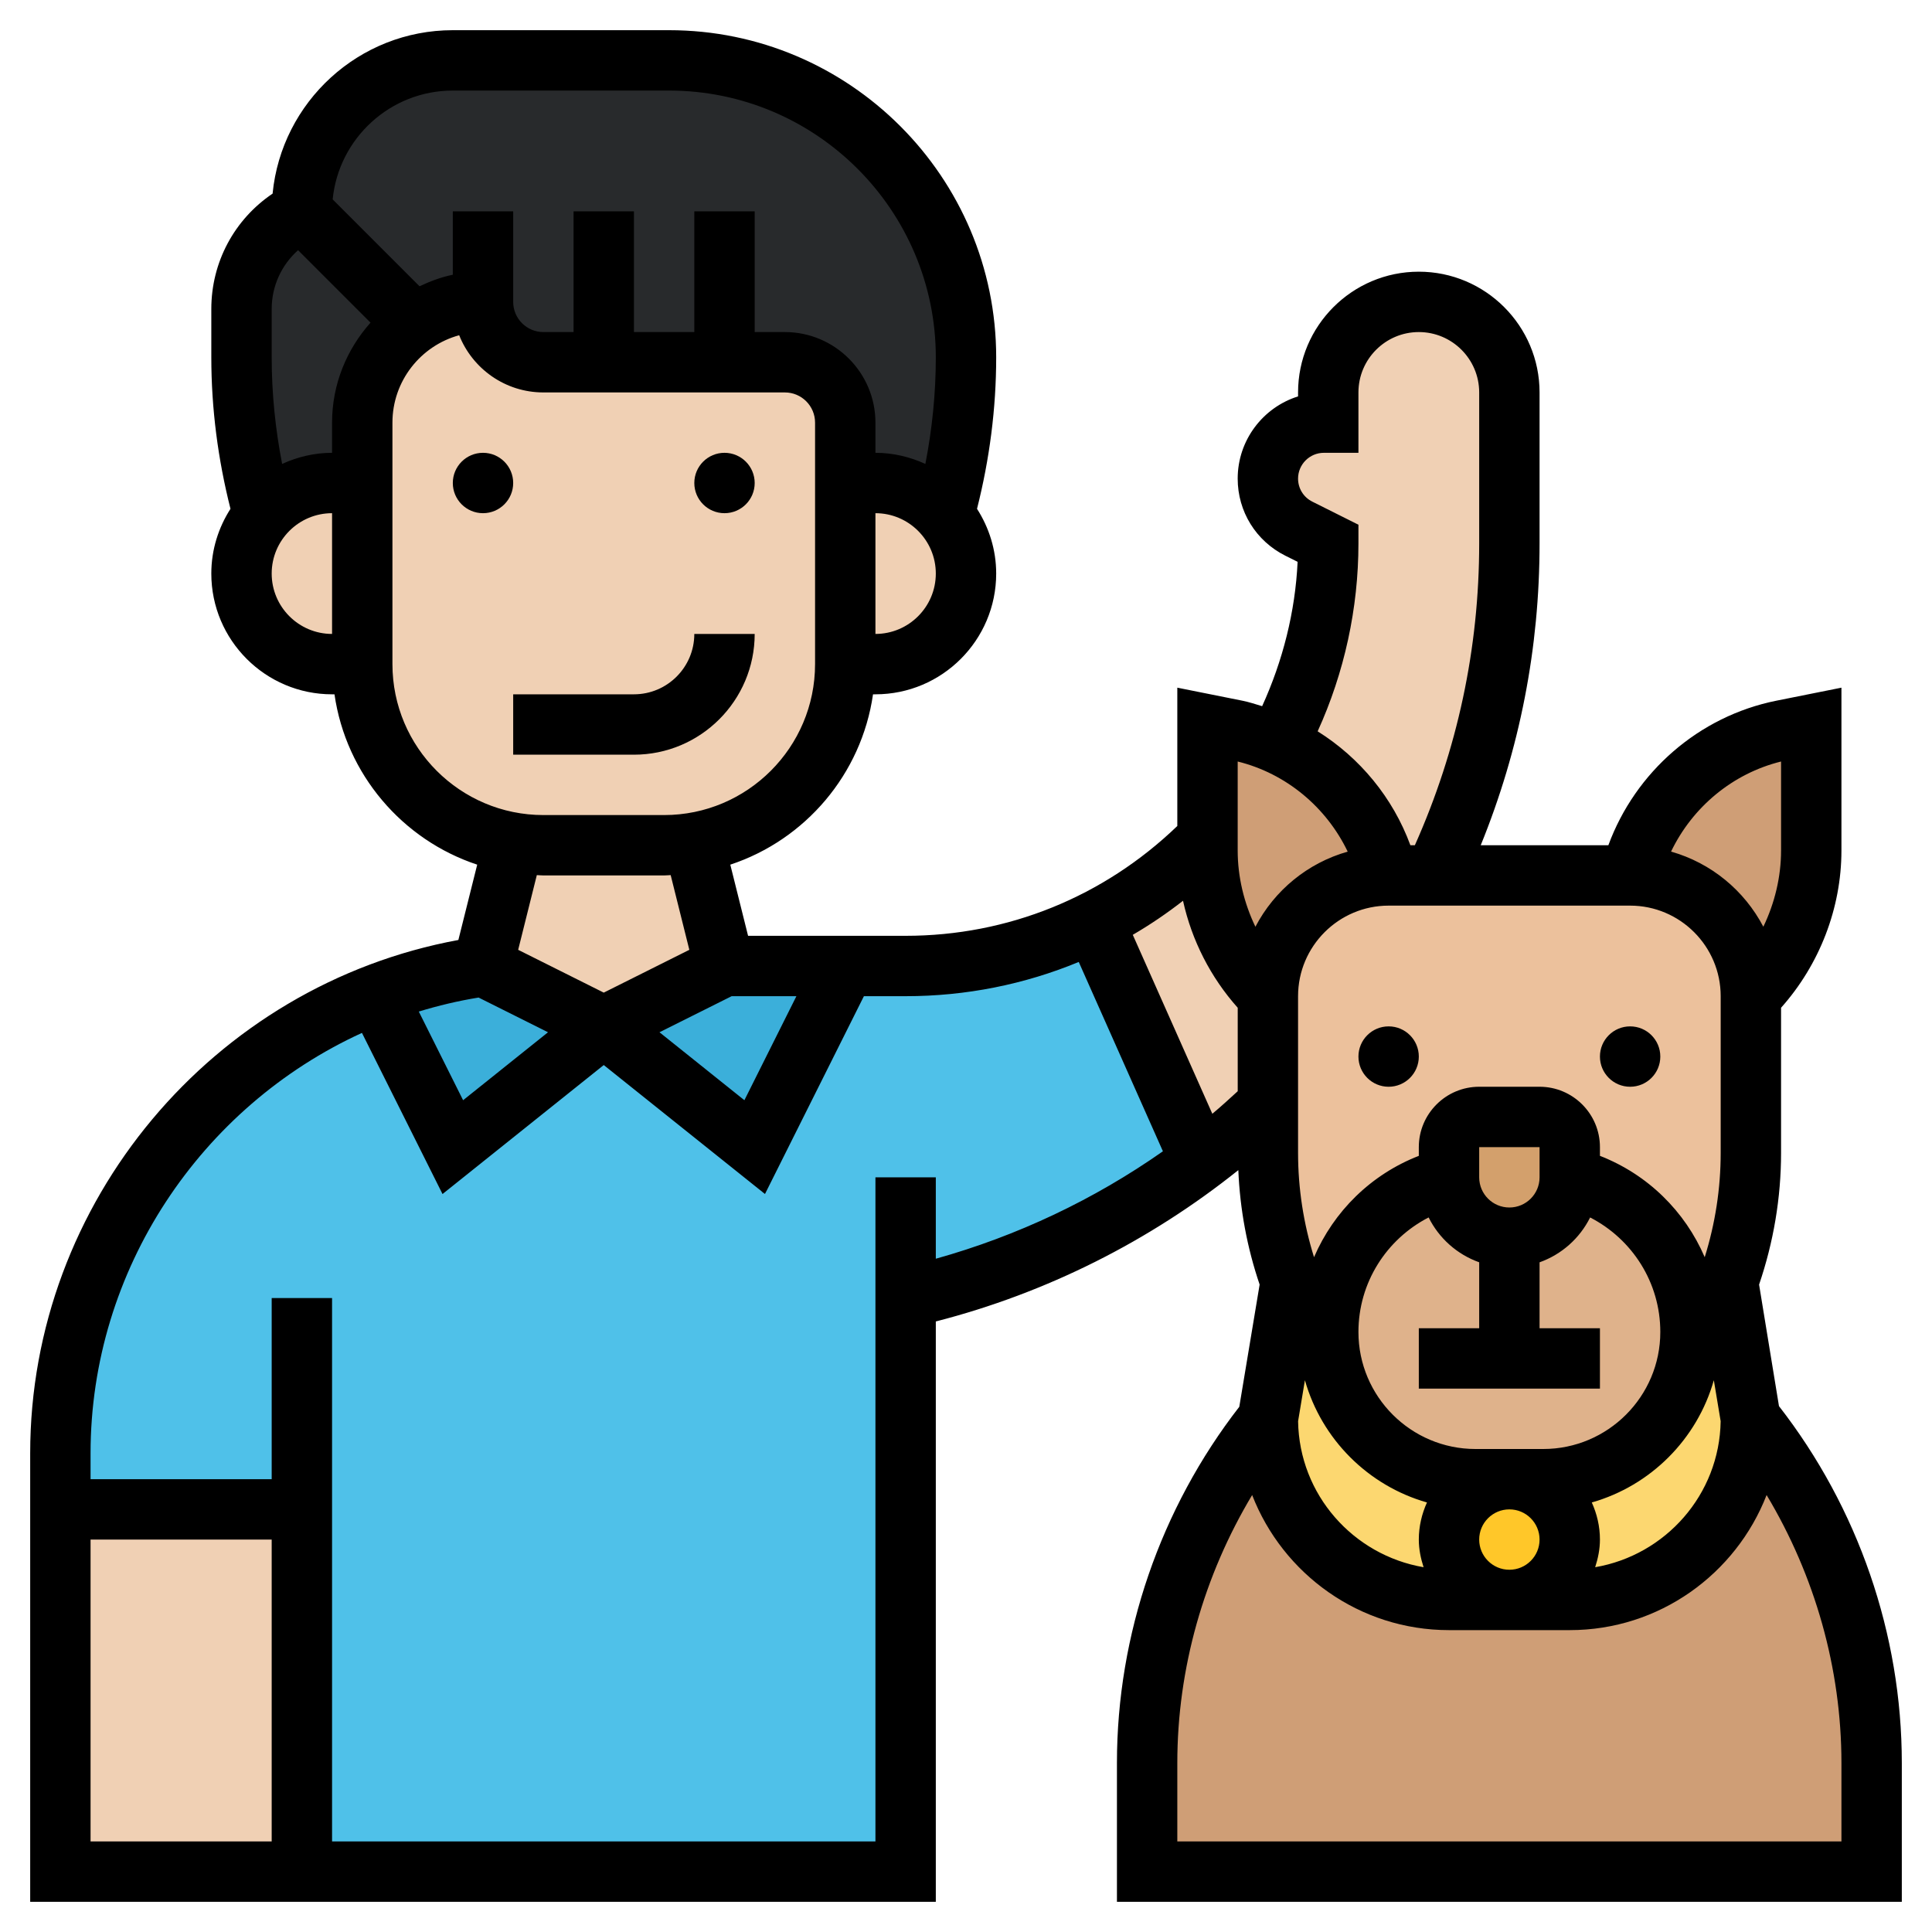<?xml version="1.0" encoding="UTF-8"?>
<svg xmlns="http://www.w3.org/2000/svg" xmlns:xlink="http://www.w3.org/1999/xlink" xmlns:svgjs="http://svgjs.com/svgjs" version="1.1" width="512" height="512" x="0" y="0" viewBox="0 0 64 64" style="enable-background:new 0 0 512 512" xml:space="preserve" class="">
  <g>
    <g xmlns="http://www.w3.org/2000/svg">
      <g>
        <g>
          <path d="m20 12h-2c-1.1 0-2-.9-2-2-.84 0-1.63.27-2.28.72l-3.72-3.72c0-2.76 2.24-5 5-5h7.16c2.72 0 5.18 1.1 6.96 2.88s2.88 4.24 2.88 6.96c0 1.76-.24 3.52-.71 5.22-.55-.65-1.37-1.06-2.29-1.06h-1v-2c0-1.1-.9-2-2-2h-2z" fill="#282a2c" data-original="#656d78" class=""/>
        </g>
        <g>
          <path d="m11 16c-.92 0-1.74.41-2.29 1.06-.47-1.7-.71-3.46-.71-5.22v-1.6c0-1.37.77-2.63 2-3.24l3.72 3.72c-1.04.72-1.72 1.92-1.72 3.28v2z" fill="#282a2c" data-original="#656d78" class=""/>
        </g>
        <g>
          <path d="m10 50h-8v-1.86c0-6.86 4.28-12.85 10.46-15.22l2.54 5.08 5-4 5 4 3-6h2c2.24 0 4.36-.53 6.24-1.46l3.53 7.94c-2.67 2.01-5.77 3.52-9.17 4.37l-.6.15v19h-20z" fill="#4fc1e9" data-original="#4fc1e9"/>
        </g>
        <g>
          <path d="m28 32-3 6-5-4 4-2z" fill="#3bafda" data-original="#3bafda"/>
        </g>
        <g>
          <path d="m20 34-5 4-2.54-5.08c1.12-.43 2.31-.74 3.54-.92z" fill="#3bafda" data-original="#3bafda"/>
        </g>
        <g>
          <path d="m31.29 17.06c.44.52.71 1.2.71 1.94 0 .83-.34 1.58-.88 2.12s-1.29.88-2.12.88h-1v-6h1c.92 0 1.74.41 2.29 1.06z" fill="#f0d0b4" data-original="#f0d0b4" class=""/>
        </g>
        <g>
          <path d="m22.98 27.92 1.02 4.08-4 2-4-2 1.02-4.08c.32.05.64.08.98.08h4c.34 0 .66-.03.98-.08z" fill="#f0d0b4" data-original="#f0d0b4" class=""/>
        </g>
        <g>
          <path d="m16 10c0 1.1.9 2 2 2h2 4 2c1.1 0 2 .9 2 2v2 6c0 2.98-2.17 5.45-5.02 5.92-.32.05-.64.08-.98.08h-4c-.34 0-.66-.03-.98-.08-2.85-.47-5.02-2.94-5.02-5.92v-6-2c0-1.36.68-2.56 1.72-3.28.65-.45 1.44-.72 2.28-.72z" fill="#f0d0b4" data-original="#f0d0b4" class=""/>
        </g>
        <g>
          <path d="m12 16v6h-1c-.83 0-1.58-.34-2.12-.88s-.88-1.29-.88-2.12c0-.74.27-1.42.71-1.94.55-.65 1.37-1.06 2.29-1.06z" fill="#f0d0b4" data-original="#f0d0b4" class=""/>
        </g>
        <g>
          <path d="m2 50h8v12h-8z" fill="#f0d0b4" data-original="#f0d0b4" class=""/>
        </g>
        <g>
          <path d="m42 33v3.6c-.7.67-1.45 1.3-2.23 1.88l-3.53-7.94c1.4-.7 2.67-1.63 3.76-2.74v.37c0 1.81.72 3.55 2 4.83z" fill="#f0d0b4" data-original="#f0d0b4" class=""/>
        </g>
        <g>
          <path d="m50 13v5c0 1.96-.22 3.86-.64 5.71-.42 1.84-1.04 3.61-1.84 5.29h-1.52c-.49-1.97-1.86-3.56-3.67-4.37 1.07-1.97 1.67-4.23 1.67-6.63l-.98-.49c-.62-.31-1.02-.95-1.02-1.66 0-1.02.83-1.85 1.85-1.85h.15v-1c0-1.66 1.34-3 3-3 .83 0 1.58.34 2.12.88s.88 1.29.88 2.12z" fill="#f0d0b4" data-original="#f0d0b4" class=""/>
        </g>
        <g>
          <path d="m62 58.4v3.6h-24v-3.6c0-4.14 1.41-8.16 4-11.4 0 3.31 2.69 6 6 6h2 2c1.66 0 3.16-.67 4.24-1.76 1.09-1.08 1.76-2.58 1.76-4.24 2.59 3.24 4 7.26 4 11.4z" fill="#cf9e76" data-original="#cf9e76"/>
        </g>
        <g>
          <path d="m42.33 24.63c1.81.81 3.18 2.4 3.67 4.37-2.21 0-4 1.79-4 4-1.28-1.28-2-3.02-2-4.83v-.37-3.8l.96.19c.48.1.94.24 1.37.44z" fill="#cf9e76" data-original="#cf9e76"/>
        </g>
        <g>
          <path d="m60 24v4.17c0 1.81-.72 3.55-2 4.83 0-2.21-1.79-4-4-4 .61-2.44 2.57-4.31 5.04-4.81z" fill="#cf9e76" data-original="#cf9e76"/>
        </g>
        <g>
          <path d="m48 39c-2.35.59-4 2.7-4 5.12l.12 1.05h-.01c-.56-.84-1.01-1.75-1.35-2.69-.5-1.37-.76-2.82-.76-4.29v-1.59-3.6c0-2.21 1.79-4 4-4h1.52 6.48c2.21 0 4 1.79 4 4v5.19c0 1.47-.26 2.92-.76 4.29-.34.94-.79 1.85-1.35 2.69h-.01c.08-.34.12-.69.12-1.05 0-1.21-.41-2.34-1.12-3.25-.7-.9-1.7-1.57-2.88-1.87v-1c0-.55-.45-1-1-1h-2c-.55 0-1 .45-1 1z" fill="#ecc19c" data-original="#ecc19c"/>
        </g>
        <g>
          <path d="m44.12 45.17-.12-1.05c0-2.42 1.65-4.53 4-5.12 0 1.1.9 2 2 2s2-.9 2-2c1.18.3 2.18.97 2.88 1.87.71.91 1.12 2.04 1.12 3.25 0 .36-.04.71-.12 1.05-.47 2.19-2.42 3.83-4.76 3.83h-1.12-1.12c-1.35 0-2.57-.54-3.45-1.43-.18-.17-.34-.36-1.31-2.4z" fill="#dfb28b" data-original="#dfb28b"/>
        </g>
        <g>
          <path d="m52 38v1c0 1.1-.9 2-2 2s-2-.9-2-2v-1c0-.55.45-1 1-1h2c.55 0 1 .45 1 1z" fill="#d3a06c" data-original="#d3a06c" class=""/>
        </g>
        <g>
          <path d="m48 53c-3.31 0-6-2.69-6-6l.75-4.52h.01c.34.94.79 1.85 1.35 2.69h.01c.97 2.04 1.13 2.23 1.31 2.4.88.89 2.1 1.43 3.45 1.43h1.12c-1.1 0-2 .9-2 2s.9 2 2 2z" fill="#fcd770" data-original="#fcd770" class=""/>
        </g>
        <g>
          <path d="m57.25 42.48.75 4.52c0 1.66-.67 3.16-1.76 4.24-1.08 1.09-2.58 1.76-4.24 1.76h-2c1.1 0 2-.9 2-2s-.9-2-2-2h1.12c2.34 0 4.29-1.64 4.76-3.83h.01c.56-.84 1.01-1.75 1.35-2.69z" fill="#fcd770" data-original="#fcd770" class=""/>
        </g>
        <g>
          <circle cx="50" cy="51" fill="#ffc729" r="2" data-original="#ffc729" class=""/>
        </g>
      </g>
      <g>
        <circle cx="16" cy="16" r="1" fill="#000000" data-original="#000000" class=""/>
        <circle cx="24" cy="16" r="1" fill="#000000" data-original="#000000" class=""/>
        <path d="m25 21h-2c0 1.103-.897 2-2 2h-4v2h4c2.206 0 4-1.794 4-4z" fill="#000000" data-original="#000000" class=""/>
        <circle cx="46" cy="35" r="1" fill="#000000" data-original="#000000" class=""/>
        <circle cx="54" cy="35" r="1" fill="#000000" data-original="#000000" class=""/>
        <path d="m58.931 46.58-.659-4.026c.475-1.396.728-2.865.728-4.363v-4.808c1.271-1.425 2-3.297 2-5.211v-5.392l-2.153.431c-2.57.515-4.674 2.36-5.568 4.789h-4.228c1.293-3.177 1.949-6.533 1.949-10v-5c0-2.206-1.794-4-4-4s-4 1.794-4 4v.131c-1.158.363-2 1.447-2 2.724 0 1.088.604 2.065 1.578 2.553l.407.203c-.078 1.657-.491 3.281-1.175 4.782-.217-.065-.432-.137-.657-.182l-2.153-.431v4.582c-2.434 2.342-5.609 3.638-9 3.638h-5.219l-.589-2.357c2.482-.821 4.347-2.994 4.728-5.643h.08c2.206 0 4-1.794 4-4 0-.791-.238-1.524-.635-2.145.415-1.64.635-3.325.635-5.017 0-5.976-4.862-10.838-10.838-10.838h-7.162c-3.111 0-5.675 2.38-5.97 5.414-1.264.853-2.03 2.267-2.03 3.822v1.602c0 1.693.22 3.377.635 5.017-.397.621-.635 1.354-.635 2.145 0 2.206 1.794 4 4 4h.08c.382 2.649 2.247 4.822 4.728 5.643l-.624 2.495c-8.13 1.497-14.184 8.678-14.184 17.005v14.857h30v-19.225c3.662-.94 7.082-2.66 10.021-5.013.054 1.299.292 2.573.706 3.791l-.674 4.049c-2.611 3.364-4.053 7.54-4.053 11.801v4.597h26v-4.597c0-4.27-1.448-8.455-4.069-11.823zm-17.931-10.431c-.276.253-.553.507-.84.746l-2.635-5.928c.577-.336 1.132-.713 1.664-1.128.289 1.311.914 2.538 1.812 3.544v2.766zm5-6.149h8c1.654 0 3 1.346 3 3v5.191c0 1.182-.182 2.344-.529 3.455-.654-1.52-1.885-2.739-3.471-3.357v-.289c0-1.103-.897-2-2-2h-2c-1.103 0-2 .897-2 2v.289c-1.586.618-2.816 1.837-3.471 3.357-.347-1.111-.529-2.273-.529-3.455v-5.191c0-1.654 1.346-3 3-3zm5.123 18h-2.246c-2.138 0-3.877-1.739-3.877-3.877 0-1.631.924-3.072 2.325-3.794.344.69.942 1.225 1.675 1.486v2.185h-2v2h6v-2h-2v-2.184c.734-.262 1.331-.796 1.675-1.486 1.401.721 2.325 2.162 2.325 3.793 0 2.138-1.739 3.877-3.877 3.877zm-2.123-9v-1h2v1c0 .552-.448 1-1 1s-1-.448-1-1zm-1.73 10.771c-.17.376-.27.79-.27 1.229 0 .321.064.625.158.916-2.33-.399-4.12-2.403-4.157-4.837l.226-1.357c.554 1.953 2.091 3.493 4.043 4.049zm1.73 1.229c0-.552.448-1 1-1s1 .448 1 1-.448 1-1 1-1-.448-1-1zm3.73-1.229c1.952-.556 3.489-2.096 4.043-4.049l.226 1.357c-.038 2.433-1.827 4.438-4.157 4.837.094-.291.158-.595.158-.916 0-.439-.1-.853-.27-1.229zm6.27-24.545v2.946c0 .878-.21 1.742-.587 2.527-.631-1.203-1.727-2.111-3.057-2.489.706-1.471 2.036-2.587 3.644-2.984zm-15.527-8.608c-.292-.145-.473-.438-.473-.764 0-.47.384-.854.854-.854h1.146v-2c0-1.103.897-2 2-2s2 .897 2 2v5c0 3.482-.722 6.841-2.131 10h-.148c-.58-1.577-1.672-2.896-3.072-3.774.885-1.944 1.351-4.077 1.351-6.226v-.618zm-2.473 8.608c1.608.397 2.938 1.514 3.644 2.985-1.331.378-2.427 1.285-3.057 2.489-.377-.786-.587-1.65-.587-2.528zm-22.846 8.969-2.813 2.251-1.468-2.937c.643-.196 1.303-.354 1.981-.464zm6.083-1.195h2.145l-1.723 3.446-2.813-2.251zm4.763-12v-4c1.103 0 2 .897 2 2s-.897 2-2 2zm-14-18h7.162c4.873 0 8.838 3.965 8.838 8.838 0 1.186-.12 2.368-.346 3.53-.506-.231-1.063-.368-1.654-.368v-1c0-1.654-1.346-3-3-3h-1v-4h-2v4h-2v-4h-2v4h-1c-.552 0-1-.448-1-1v-3h-2v2.101c-.389.079-.753.218-1.103.382l-2.877-2.878c.199-2.021 1.908-3.605 3.98-3.605zm-6 7.236c0-.761.326-1.46.874-1.948l2.4 2.4c-.787.883-1.274 2.039-1.274 3.312v1c-.591 0-1.148.137-1.654.368-.226-1.163-.346-2.344-.346-3.53zm0 8.764c0-1.103.897-2 2-2v4c-1.103 0-2-.897-2-2zm4 3v-8c0-1.381.938-2.548 2.211-2.895.441 1.109 1.525 1.895 2.789 1.895h8c.552 0 1 .448 1 1v8c0 2.757-2.243 5-5 5h-4c-2.757 0-5-2.243-5-5zm5 7h4c.073 0 .144-.009.217-.011l.618 2.475-2.835 1.418-2.835-1.418.618-2.475c.073.002.144.011.217.011zm-15 22h6v10h-6zm26-12v22h-18v-18h-2v6h-6v-.857c0-6.088 3.659-11.488 8.99-13.927l2.669 5.338 5.341-4.273 5.341 4.272 3.277-6.553h1.382c2.003 0 3.942-.392 5.735-1.134l2.788 6.272c-2.281 1.6-4.827 2.806-7.523 3.559v-2.697zm32 22h-22v-2.597c0-3.131.878-6.207 2.479-8.878 1.016 2.614 3.553 4.475 6.521 4.475h4c2.968 0 5.505-1.861 6.521-4.475 1.601 2.671 2.479 5.747 2.479 8.878z" fill="#000000" data-original="#000000" class=""/>
      </g>
    </g>
  </g>
</svg>
